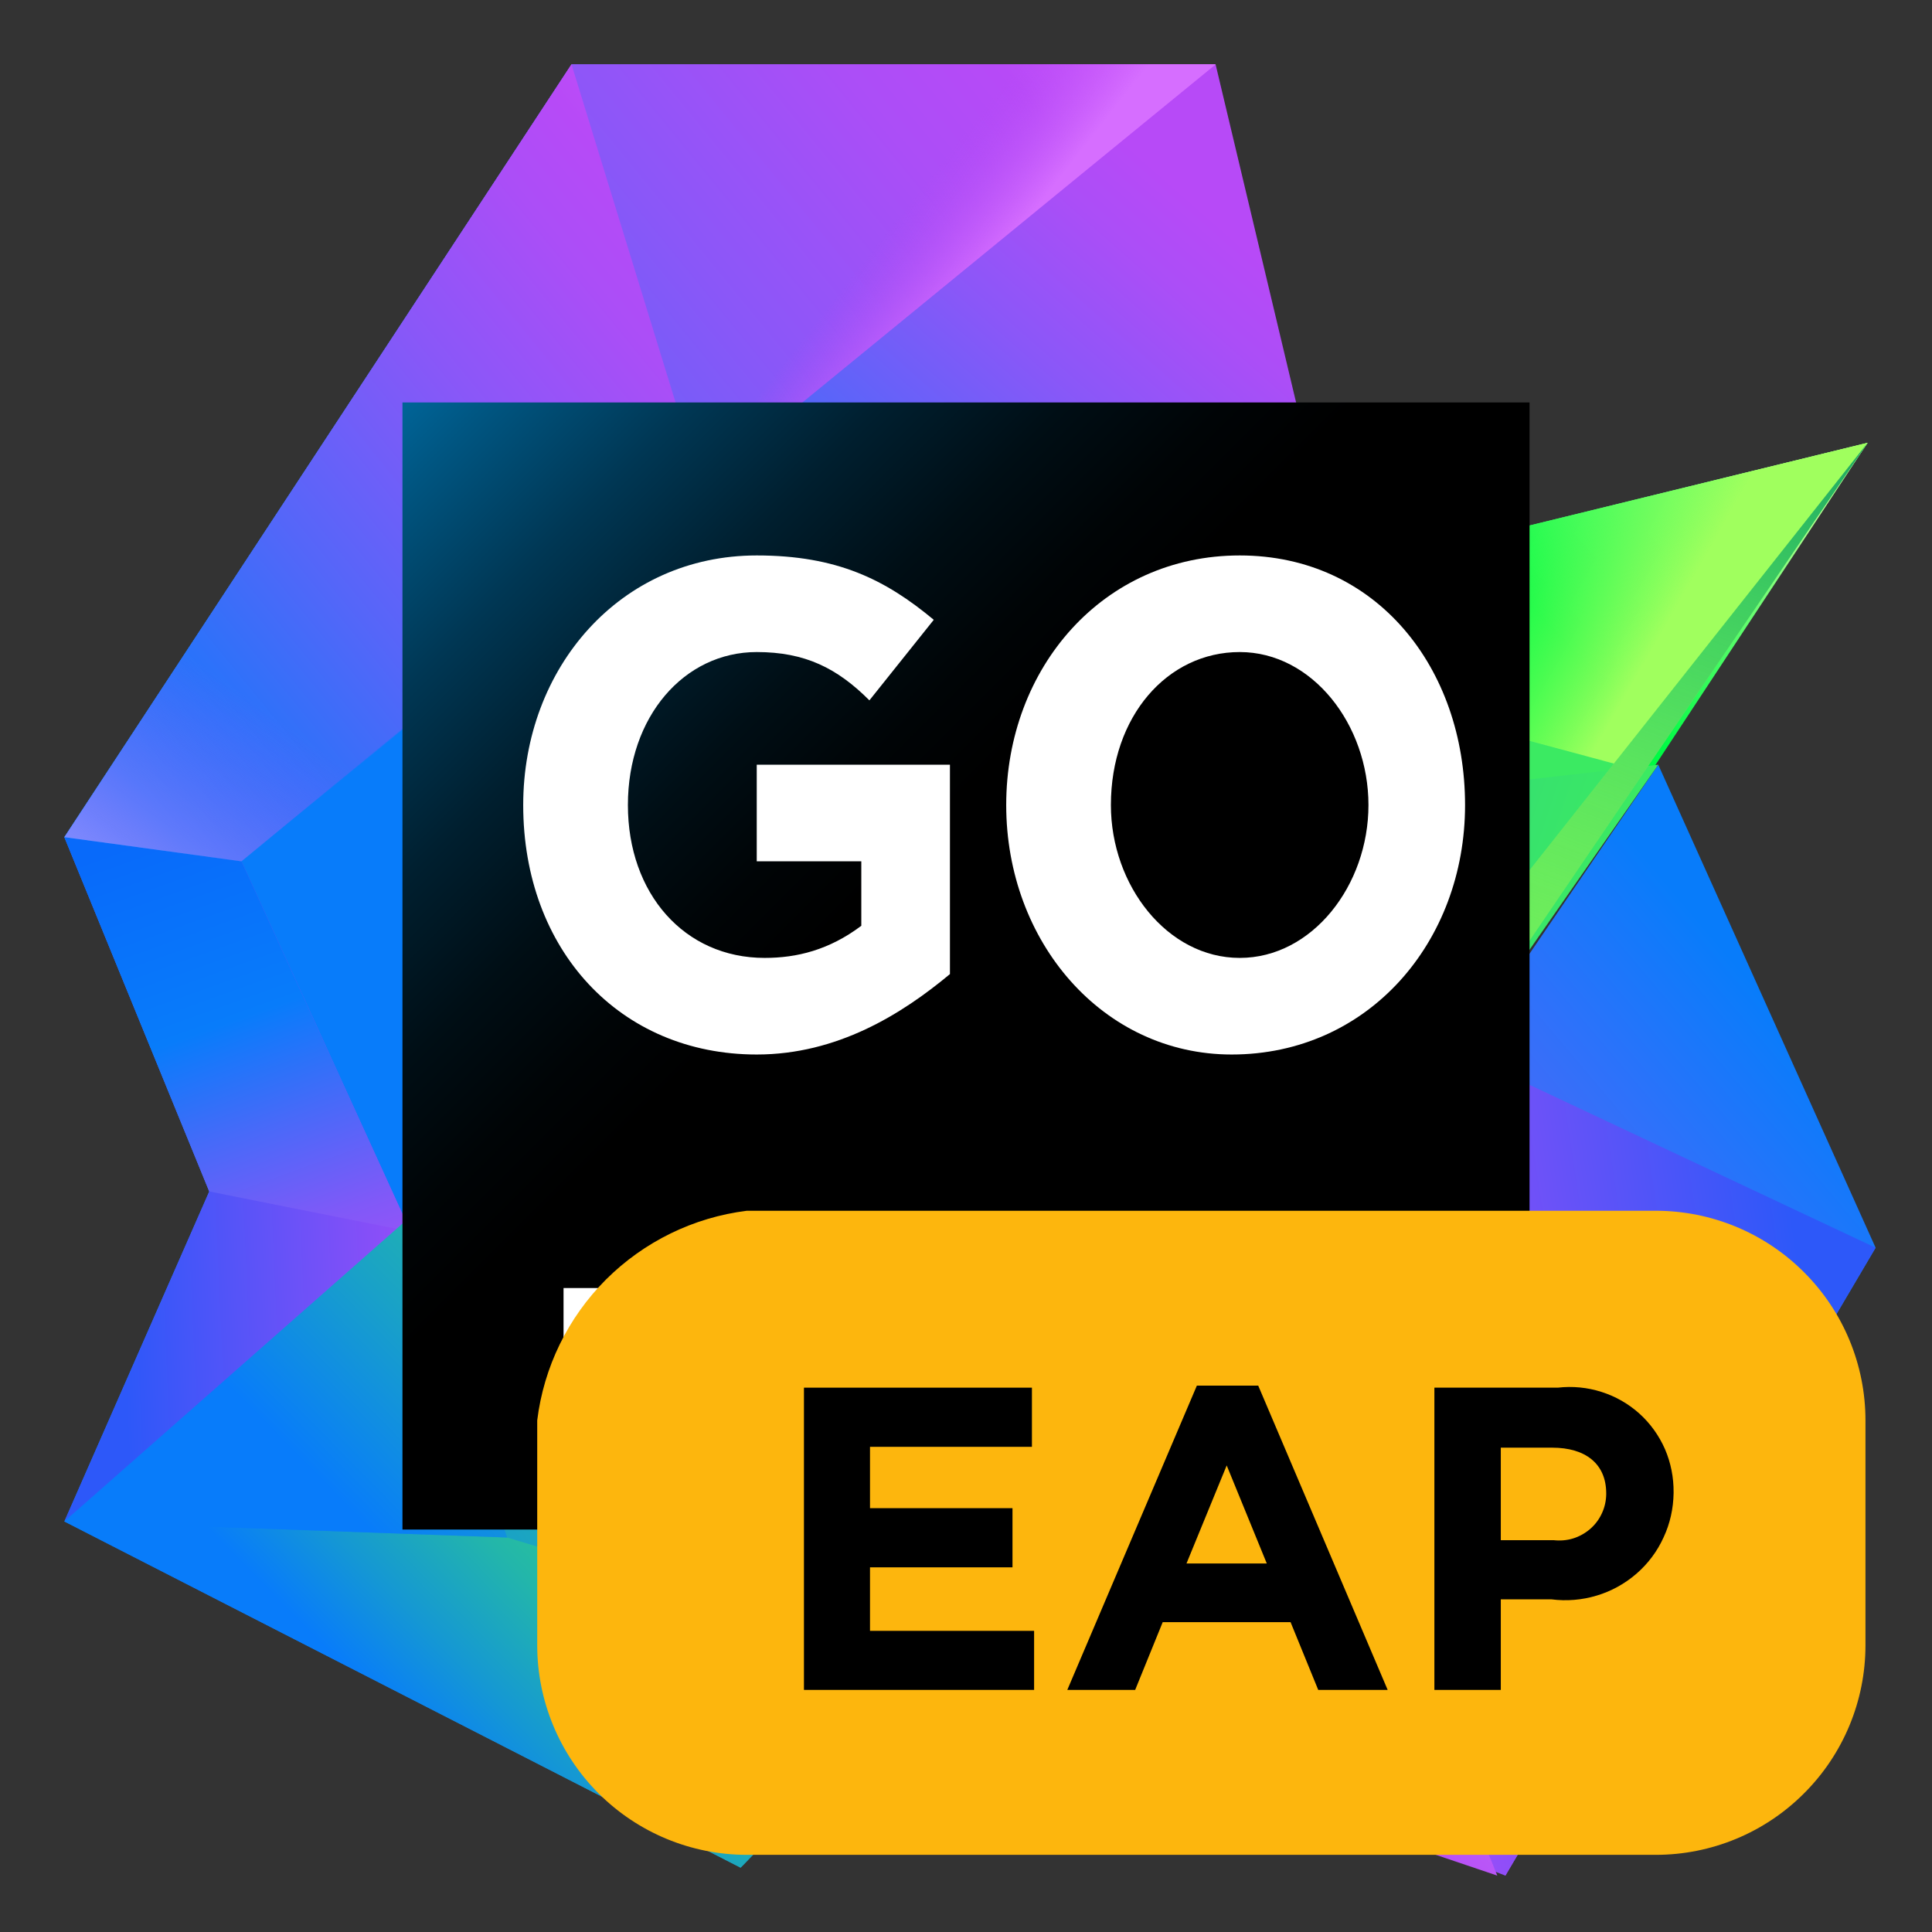 <svg width="16" height="16" viewBox="0 0 16 16" fill="none" xmlns="http://www.w3.org/2000/svg">
<rect x="0" y="0" width="16" height="16" fill="#333333" stroke="none"/>
<path d="M11.067 4.733L10.067 0.533H4.733L0.533 6.933L1.733 9.867L0.533 12.6L7.667 13.867L12.267 9.8L11.067 4.733Z" fill="url(#paint0_linear)"/>
<path d="M2 7.133L0.533 6.933L1.733 9.867L0.533 12.6L3.4 10.2L2 7.133Z" fill="url(#paint1_linear)"/>
<path d="M2 7.133L0.533 6.933L1.733 9.867L3.4 10.2L2 7.133Z" fill="url(#paint2_linear)"/>
<path d="M2 7.133L10.067 0.533H4.733L0.533 6.933L2 7.133Z" fill="url(#paint3_linear)"/>
<path d="M2 7.133L10.067 0.533H4.733L0.533 6.933L2 7.133Z" fill="url(#paint4_linear)"/>
<path d="M2 7.133L5.8 4L4.733 0.533L0.533 6.933L2 7.133Z" fill="url(#paint5_linear)"/>
<path d="M2 7.133L5.8 4L4.733 0.533L0.533 6.933L2 7.133Z" fill="url(#paint6_linear)"/>
<path d="M13.733 6.333L15.533 10.333L12.467 15.533L10.6 10.933L13.733 6.333Z" fill="url(#paint7_linear)"/>
<path d="M12.133 8.733L15.533 10.333L12.467 15.533L9.333 14.333L12.133 8.733Z" fill="url(#paint8_linear)"/>
<path d="M10.533 10.933L12.4 15.533L7.667 13.933L10.533 10.933Z" fill="url(#paint9_linear)"/>
<path d="M15.467 3.667L9.2 5.2L0.533 12.6L6.133 15.467L10.533 10.933L15.467 3.667Z" fill="url(#paint10_linear)"/>
<path d="M4.2 12.733L0.533 12.6L6.133 15.467L7.733 13.8L4.2 12.733Z" fill="url(#paint11_linear)"/>
<path d="M4.2 12.733L0.533 12.6L3.333 10.133L4.2 12.733Z" fill="url(#paint12_linear)"/>
<path d="M15.467 3.667L9.2 5.2L13.667 6.4L15.467 3.667Z" fill="url(#paint13_linear)"/>
<path d="M15.467 3.667L9.2 5.2L13.4 6.333L15.467 3.667Z" fill="url(#paint14_linear)"/>
<path d="M12 8.8L11.067 4.733L9.2 5.2L6.667 7.333L12 8.8Z" fill="url(#paint15_linear)"/>
<path d="M11.333 5.733L11.067 4.733L9.2 5.2L11.333 5.733Z" fill="url(#paint16_linear)"/>
<path d="M3.333 10.2L10.533 10.933L13.733 6.333L11.4 6.6L3.333 10.2Z" fill="url(#paint17_linear)"/>
<path d="M15.467 3.667L6.133 15.467L10.533 10.933L15.467 3.667Z" fill="url(#paint18_linear)"/>
<path d="M15.467 3.667L6.133 15.467L10.533 10.933L15.467 3.667Z" fill="url(#paint19_linear)"/>
<path d="M12.667 3.333H3.333V12.667H12.667V3.333Z" fill="url(#paint20_linear)"/>
<path d="M8.667 10.667H4.667V11.333H8.667V10.667Z" fill="white"/>
<path d="M4.333 6.667C4.333 5.533 5.133 4.6 6.267 4.6C6.933 4.6 7.333 4.8 7.733 5.133L7.2 5.8C6.933 5.533 6.667 5.4 6.267 5.4C5.667 5.4 5.2 5.933 5.2 6.667C5.2 7.4 5.667 7.933 6.333 7.933C6.6 7.933 6.867 7.867 7.133 7.667V7.133H6.267V6.333H7.867V8.067C7.467 8.4 6.933 8.733 6.267 8.733C5.133 8.733 4.333 7.867 4.333 6.667Z" fill="white"/>
<path d="M8.333 6.667C8.333 5.533 9.133 4.6 10.267 4.6C11.4 4.6 12.133 5.533 12.133 6.667C12.133 7.8 11.333 8.733 10.2 8.733C9.133 8.733 8.333 7.8 8.333 6.667ZM11.333 6.667C11.333 6 10.867 5.4 10.267 5.4C9.667 5.4 9.2 5.933 9.2 6.667C9.2 7.333 9.667 7.933 10.267 7.933C10.867 7.933 11.333 7.333 11.333 6.667Z" fill="white"/>
<path d="M13.713 15.361H6.185C5.724 15.361 5.283 15.178 4.957 14.852C4.632 14.527 4.449 14.085 4.449 13.625V11.763C4.503 11.322 4.704 10.911 5.018 10.597C5.333 10.283 5.743 10.082 6.185 10.027H13.713C14.173 10.027 14.615 10.21 14.94 10.536C15.266 10.861 15.449 11.303 15.449 11.763V13.625C15.449 14.085 15.266 14.527 14.94 14.852C14.615 15.178 14.173 15.361 13.713 15.361Z" fill="#FDB60D"/>
<path d="M6.658 11.492H8.546V11.982H7.205V12.49H8.385V12.98H7.205V13.506H8.564V13.995H6.658L6.658 11.492Z" fill="black"/>
<path d="M9.912 11.475H10.42L11.492 13.995H10.917L10.688 13.434H9.629L9.401 13.995H8.839L9.912 11.475ZM10.491 12.948L10.159 12.136L9.826 12.948H10.491Z" fill="black"/>
<path d="M11.879 11.492H12.901C13.023 11.478 13.146 11.49 13.262 11.527C13.379 11.564 13.486 11.625 13.577 11.707C13.668 11.789 13.74 11.89 13.789 12.002C13.837 12.114 13.861 12.235 13.86 12.358V12.365C13.858 12.492 13.831 12.617 13.777 12.732C13.725 12.847 13.648 12.95 13.552 13.033C13.456 13.116 13.344 13.178 13.223 13.214C13.101 13.251 12.973 13.261 12.848 13.245H12.429V13.995H11.879L11.879 11.492ZM12.866 12.755C12.92 12.761 12.975 12.757 13.027 12.741C13.079 12.725 13.127 12.698 13.168 12.663C13.21 12.627 13.243 12.583 13.266 12.533C13.289 12.484 13.301 12.43 13.302 12.376V12.368C13.302 12.122 13.13 11.989 12.855 11.989H12.429V12.755H12.866Z" fill="black"/>
<defs>
<linearGradient id="paint0_linear" x1="7.256" y1="6.551" x2="10.817" y2="2.5" gradientUnits="userSpaceOnUse">
<stop stop-color="#087CFA"/>
<stop offset="0.023" stop-color="#0D7BFA"/>
<stop offset="0.373" stop-color="#5566F9"/>
<stop offset="0.663" stop-color="#8A57F8"/>
<stop offset="0.881" stop-color="#AB4EF7"/>
<stop offset="1" stop-color="#B74AF7"/>
</linearGradient>
<linearGradient id="paint1_linear" x1="0.495" y1="9.762" x2="4.411" y2="9.592" gradientUnits="userSpaceOnUse">
<stop offset="0.12" stop-color="#2D58F9"/>
<stop offset="0.946" stop-color="#B74AF7"/>
</linearGradient>
<linearGradient id="paint2_linear" x1="1.217" y1="6.556" x2="2.65" y2="10.56" gradientUnits="userSpaceOnUse">
<stop offset="0.085" stop-color="#086AFA"/>
<stop offset="0.476" stop-color="#087CFA"/>
<stop offset="0.685" stop-color="#466AF9"/>
<stop offset="0.898" stop-color="#8059F8"/>
<stop offset="1" stop-color="#9653F8"/>
</linearGradient>
<linearGradient id="paint3_linear" x1="1.027" y1="5.712" x2="9.264" y2="-1.024" gradientUnits="userSpaceOnUse">
<stop stop-color="#087CFA"/>
<stop offset="0.019" stop-color="#0D7BFA"/>
<stop offset="0.311" stop-color="#5566F9"/>
<stop offset="0.554" stop-color="#8A57F8"/>
<stop offset="0.736" stop-color="#AB4EF7"/>
<stop offset="0.835" stop-color="#B74AF7"/>
<stop offset="0.98" stop-color="#DB5CFF"/>
</linearGradient>
<linearGradient id="paint4_linear" x1="4.816" y1="3.338" x2="6.484" y2="4.649" gradientUnits="userSpaceOnUse">
<stop offset="0.523" stop-color="#B74AF7" stop-opacity="0"/>
<stop offset="0.926" stop-color="#D66EFF"/>
</linearGradient>
<linearGradient id="paint5_linear" x1="0.694" y1="5.982" x2="7.438" y2="0.467" gradientUnits="userSpaceOnUse">
<stop stop-color="#087CFA"/>
<stop offset="0.016" stop-color="#0D7BFA"/>
<stop offset="0.27" stop-color="#5566F9"/>
<stop offset="0.481" stop-color="#8A57F8"/>
<stop offset="0.638" stop-color="#AB4EF7"/>
<stop offset="0.725" stop-color="#B74AF7"/>
<stop offset="0.953" stop-color="#DB5CFF"/>
</linearGradient>
<linearGradient id="paint6_linear" x1="1.211" y1="7.862" x2="2.49" y2="6.085" gradientUnits="userSpaceOnUse">
<stop stop-color="#8F99FF"/>
<stop offset="1" stop-color="#B74AF7" stop-opacity="0"/>
</linearGradient>
<linearGradient id="paint7_linear" x1="15.271" y1="9.045" x2="9.412" y2="14.002" gradientUnits="userSpaceOnUse">
<stop stop-color="#087CFA"/>
<stop offset="0.023" stop-color="#0D7BFA"/>
<stop offset="0.373" stop-color="#5566F9"/>
<stop offset="0.663" stop-color="#8A57F8"/>
<stop offset="0.881" stop-color="#AB4EF7"/>
<stop offset="1" stop-color="#B74AF7"/>
</linearGradient>
<linearGradient id="paint8_linear" x1="15.096" y1="11.677" x2="9.756" y2="12.485" gradientUnits="userSpaceOnUse">
<stop offset="0.003" stop-color="#2D58F9"/>
<stop offset="0.813" stop-color="#B74AF7"/>
</linearGradient>
<linearGradient id="paint9_linear" x1="12.21" y1="12.575" x2="10.118" y2="14.447" gradientUnits="userSpaceOnUse">
<stop stop-color="#C386F7"/>
<stop offset="0.813" stop-color="#B74AF7"/>
</linearGradient>
<linearGradient id="paint10_linear" x1="2.584" y1="13.604" x2="13.404" y2="6.651" gradientUnits="userSpaceOnUse">
<stop stop-color="#087CFA"/>
<stop offset="0.102" stop-color="#1598D3"/>
<stop offset="0.225" stop-color="#23B6AA"/>
<stop offset="0.345" stop-color="#2DCC8B"/>
<stop offset="0.462" stop-color="#35DD74"/>
<stop offset="0.572" stop-color="#39E767"/>
<stop offset="0.67" stop-color="#3BEA62"/>
</linearGradient>
<linearGradient id="paint11_linear" x1="3.196" y1="14.157" x2="8.239" y2="9.181" gradientUnits="userSpaceOnUse">
<stop stop-color="#087CFA"/>
<stop offset="0.102" stop-color="#1598D3"/>
<stop offset="0.225" stop-color="#23B6AA"/>
<stop offset="0.345" stop-color="#2DCC8B"/>
<stop offset="0.462" stop-color="#35DD74"/>
<stop offset="0.572" stop-color="#39E767"/>
<stop offset="0.67" stop-color="#3BEA62"/>
</linearGradient>
<linearGradient id="paint12_linear" x1="1.971" y1="13.067" x2="6.354" y2="8.743" gradientUnits="userSpaceOnUse">
<stop offset="0.171" stop-color="#087CFA"/>
<stop offset="0.402" stop-color="#19A1C8"/>
<stop offset="0.68" stop-color="#2BC891"/>
<stop offset="0.887" stop-color="#37E16F"/>
<stop offset="1" stop-color="#3BEA62"/>
</linearGradient>
<linearGradient id="paint13_linear" x1="10.317" y1="6.826" x2="14.699" y2="2.737" gradientUnits="userSpaceOnUse">
<stop offset="0.493" stop-color="#00FA45"/>
<stop offset="0.868" stop-color="#B5FF91"/>
</linearGradient>
<linearGradient id="paint14_linear" x1="11.508" y1="3.944" x2="14.105" y2="5.437" gradientUnits="userSpaceOnUse">
<stop offset="0.175" stop-color="#00FA45" stop-opacity="0"/>
<stop offset="0.868" stop-color="#A0FF5E"/>
</linearGradient>
<linearGradient id="paint15_linear" x1="12.213" y1="4.992" x2="9.212" y2="8.206" gradientUnits="userSpaceOnUse">
<stop stop-color="#7165DF"/>
<stop offset="0.068" stop-color="#6475D9"/>
<stop offset="0.235" stop-color="#4897CD"/>
<stop offset="0.32" stop-color="#44B2AA"/>
<stop offset="0.414" stop-color="#40CA8B"/>
<stop offset="0.506" stop-color="#3DDC74"/>
<stop offset="0.593" stop-color="#3CE667"/>
<stop offset="0.67" stop-color="#3BEA62"/>
</linearGradient>
<linearGradient id="paint16_linear" x1="11.13" y1="4.531" x2="10.157" y2="5.573" gradientUnits="userSpaceOnUse">
<stop offset="0.383" stop-color="#59C1DB"/>
<stop offset="0.469" stop-color="#4FCEB4"/>
<stop offset="0.579" stop-color="#44DD88"/>
<stop offset="0.664" stop-color="#3EE76C"/>
<stop offset="0.714" stop-color="#3BEA62"/>
</linearGradient>
<linearGradient id="paint17_linear" x1="6.268" y1="7.492" x2="15.931" y2="10.685" gradientUnits="userSpaceOnUse">
<stop stop-color="#1CA7BE"/>
<stop offset="0.375" stop-color="#2FCF87"/>
<stop offset="0.655" stop-color="#3BEA62"/>
<stop offset="0.857" stop-color="#5FFF58"/>
</linearGradient>
<linearGradient id="paint18_linear" x1="5.841" y1="9.864" x2="12.865" y2="9.48" gradientUnits="userSpaceOnUse">
<stop offset="0.296" stop-color="#1CA7BE"/>
<stop offset="0.343" stop-color="#23B5AA"/>
<stop offset="0.431" stop-color="#2DCC8B"/>
<stop offset="0.517" stop-color="#35DD74"/>
<stop offset="0.598" stop-color="#39E767"/>
<stop offset="0.67" stop-color="#3BEA62"/>
<stop offset="1" stop-color="#7EEF5A"/>
</linearGradient>
<linearGradient id="paint19_linear" x1="13.651" y1="1.981" x2="10.99" y2="9.107" gradientUnits="userSpaceOnUse">
<stop offset="0.124" stop-color="#1CA563"/>
<stop offset="0.327" stop-color="#29C163" stop-opacity="0.747"/>
<stop offset="0.541" stop-color="#33D862" stop-opacity="0.48"/>
<stop offset="0.745" stop-color="#39E562" stop-opacity="0.226"/>
<stop offset="0.926" stop-color="#3BEA62" stop-opacity="0"/>
</linearGradient>
<linearGradient id="paint20_linear" x1="3.37" y1="3.37" x2="13.02" y2="13.02" gradientUnits="userSpaceOnUse">
<stop stop-color="#006396"/>
<stop offset="0.034" stop-color="#005682"/>
<stop offset="0.121" stop-color="#003754"/>
<stop offset="0.204" stop-color="#001F2F"/>
<stop offset="0.282" stop-color="#000E15"/>
<stop offset="0.351" stop-color="#000406"/>
<stop offset="0.406"/>
<stop offset="0.914"/>
</linearGradient>
</defs>
</svg>
